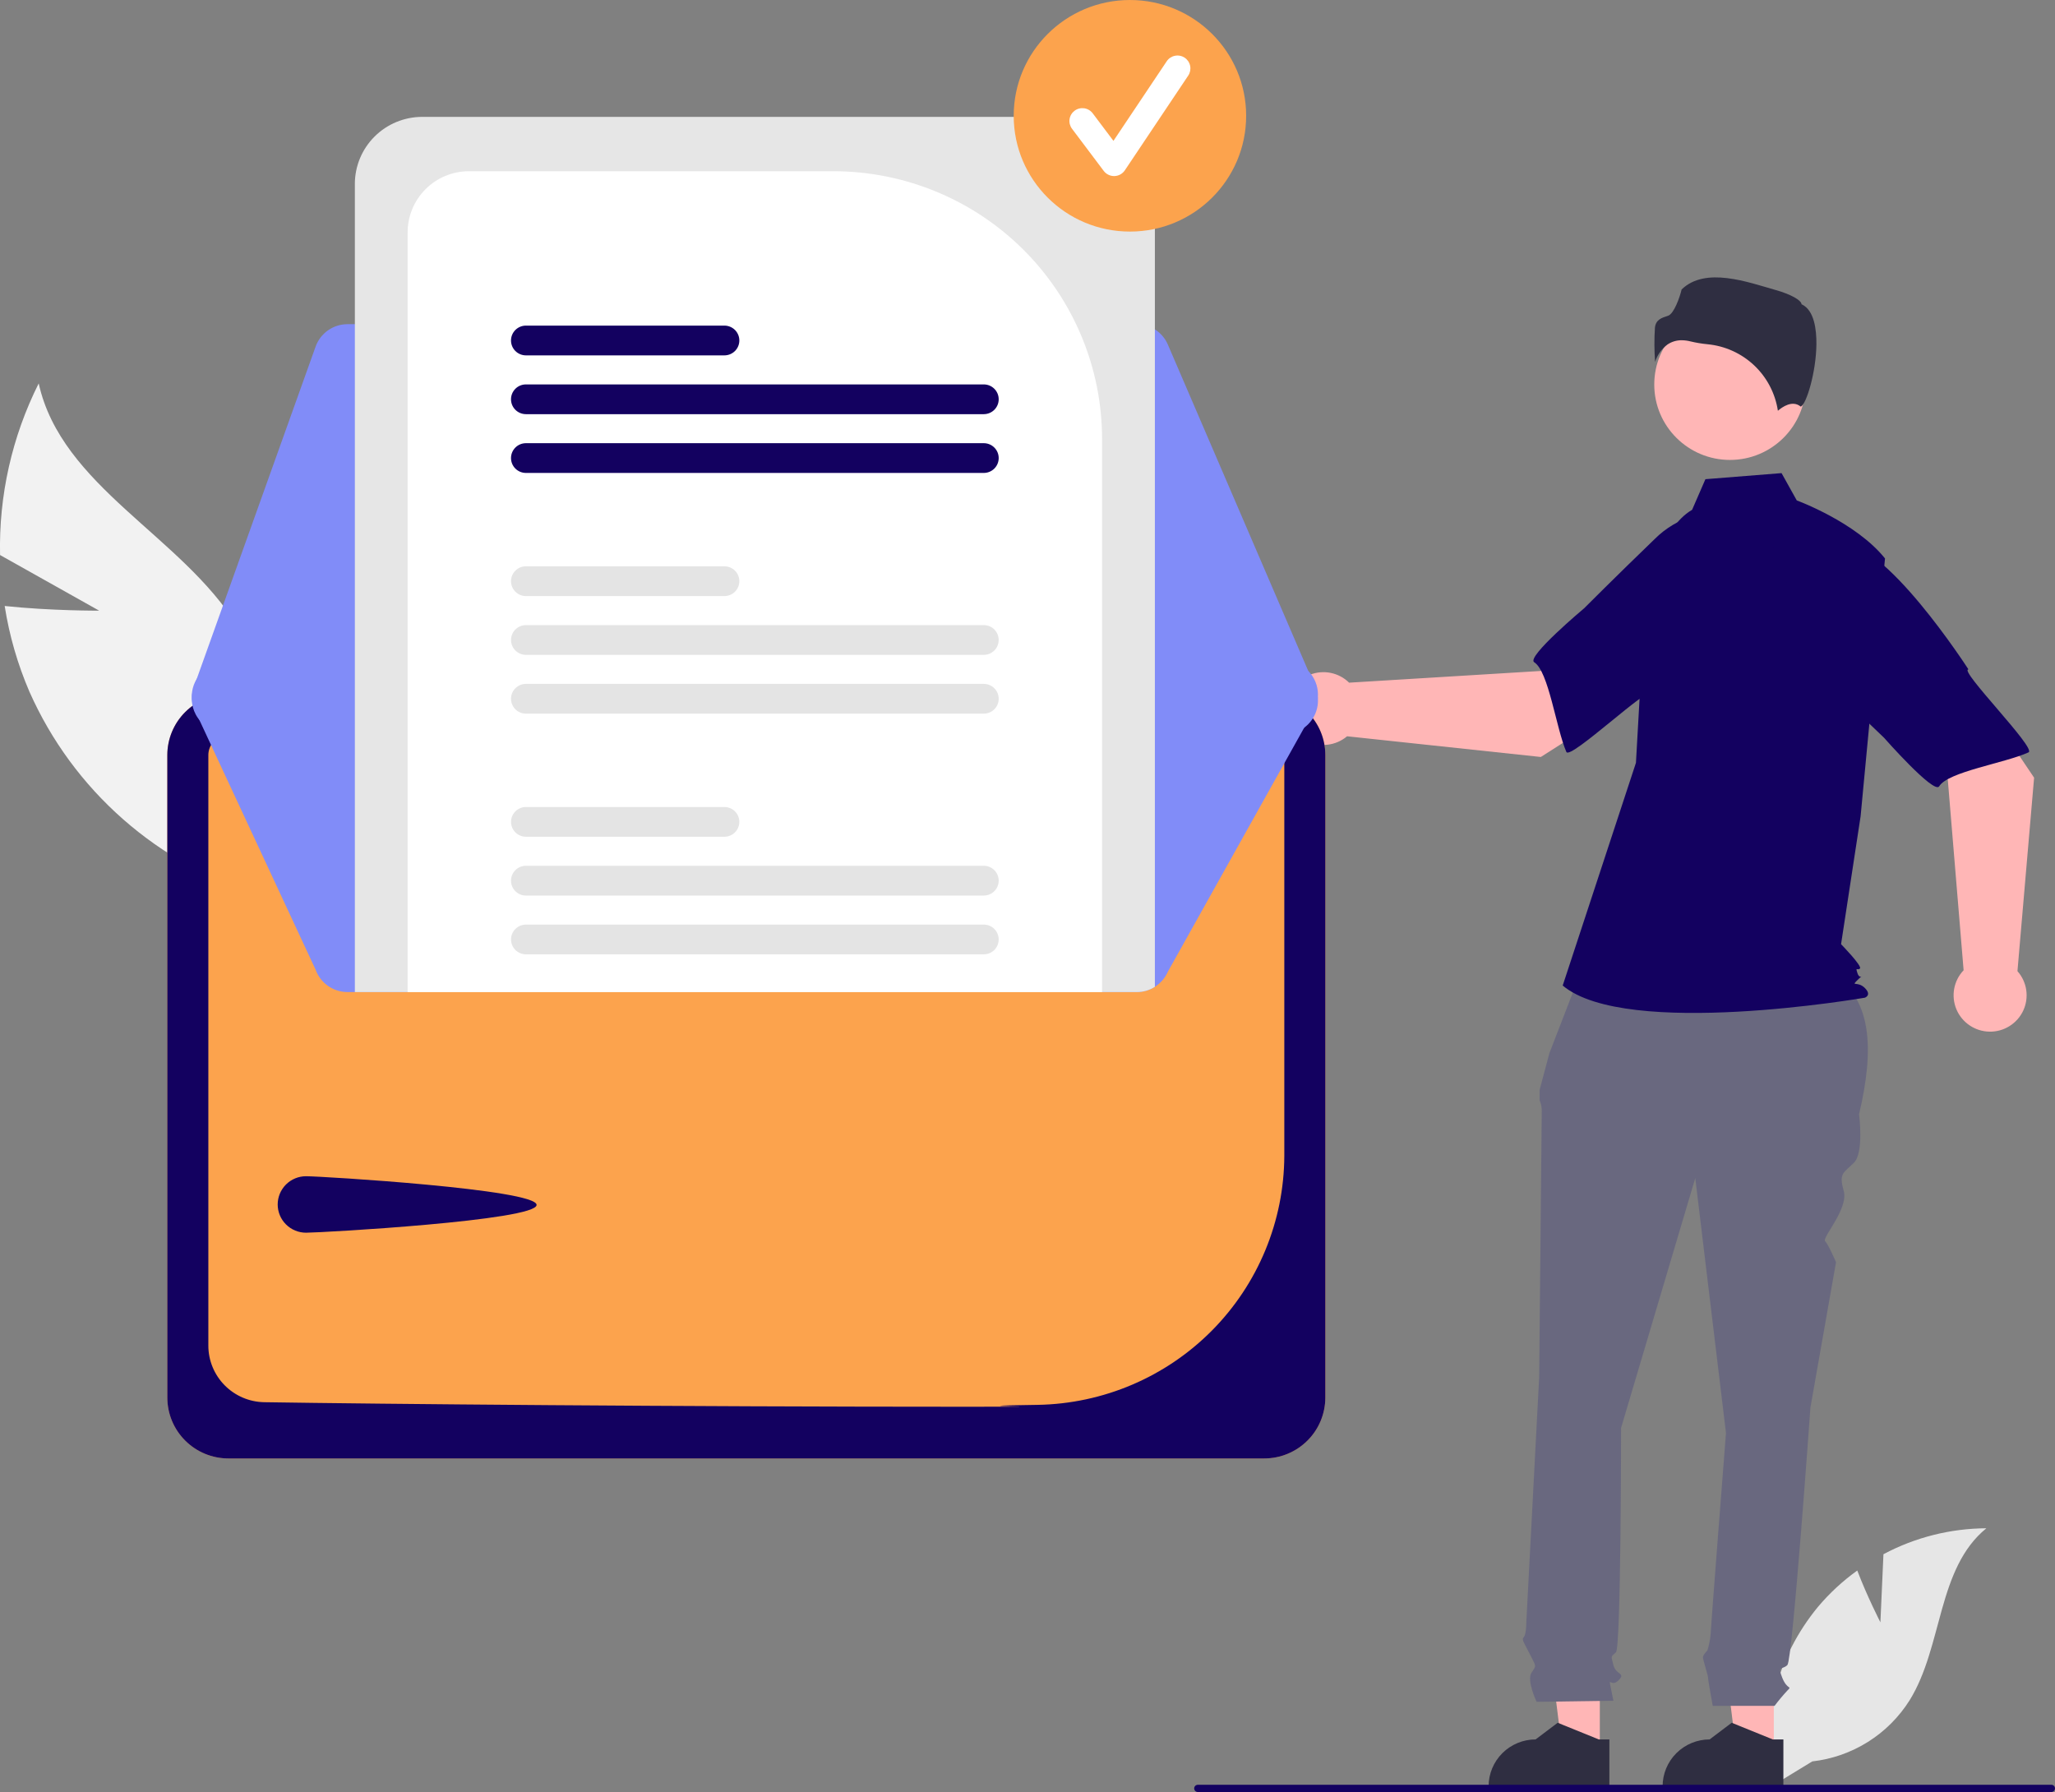 <svg width="125" height="109" viewBox="0 0 125 109" fill="none" xmlns="http://www.w3.org/2000/svg">
<rect x="0" y="0" width="125" height="109" fill="#808080" stroke="none"/>
<g clip-path="url(#clip0_1_298)">
<path d="M6.032 37.144L0.004 33.761C-0.077 30.143 0.73 26.559 2.354 23.321C3.744 29.605 11.056 32.595 14.431 38.081C15.47 39.801 16.107 41.731 16.296 43.729C16.485 45.727 16.22 47.742 15.521 49.624L15.917 54.497C12.802 53.567 9.926 51.976 7.488 49.832C5.05 47.688 3.107 45.044 1.793 42.08C1.073 40.41 0.566 38.656 0.285 36.86C3.096 37.158 6.032 37.144 6.032 37.144Z" fill="#F2F2F2"/>
<path d="M114.38 98.678L114.565 94.537C116.492 93.511 118.641 92.969 120.825 92.959C117.819 95.408 118.194 100.129 116.156 103.422C115.512 104.445 114.646 105.31 113.621 105.953C112.596 106.597 111.439 107.002 110.236 107.139L107.72 108.674C107.375 106.757 107.451 104.787 107.943 102.902C108.435 101.016 109.332 99.259 110.571 97.752C111.275 96.914 112.082 96.167 112.973 95.529C113.575 97.112 114.38 98.678 114.38 98.678Z" fill="#E6E6E6"/>
<path d="M107.897 106.543L105.619 106.543L104.535 97.788L107.898 97.788L107.897 106.543Z" fill="#FFB6B6"/>
<path d="M108.478 108.744L101.132 108.744V108.651C101.132 107.896 101.434 107.171 101.97 106.637C102.506 106.103 103.233 105.802 103.992 105.802H103.992L105.334 104.788L107.837 105.803L108.479 105.803L108.478 108.744Z" fill="#2F2E41"/>
<path d="M97.313 106.543L95.035 106.543L93.951 97.788L97.313 97.788L97.313 106.543Z" fill="#FFB6B6"/>
<path d="M97.894 108.744L90.548 108.744V108.651C90.548 107.896 90.849 107.171 91.385 106.637C91.922 106.103 92.649 105.802 93.407 105.802H93.407L94.749 104.788L97.253 105.803L97.894 105.803L97.894 108.744Z" fill="#2F2E41"/>
<path d="M96.327 58.677L111.146 59.046C113.96 60.569 114.003 63.865 113.081 67.779C113.081 67.779 113.392 70.106 112.769 70.726C112.147 71.346 111.835 71.346 112.147 72.432C112.458 73.517 110.813 75.29 111.013 75.49C111.213 75.689 111.68 76.774 111.68 76.774L110.123 85.614C110.123 85.614 109.034 100.967 108.722 101.277C108.411 101.588 108.1 101.277 108.411 102.053C108.722 102.828 109.034 102.518 108.722 102.828C108.447 103.124 108.187 103.435 107.944 103.759H104.181C104.181 103.759 103.897 102.208 103.897 102.053C103.897 101.898 103.586 100.967 103.586 100.812C103.586 100.657 103.861 100.383 103.861 100.383C103.956 100.068 104.02 99.744 104.053 99.416C104.053 99.106 104.987 87.165 104.987 87.165L103.119 71.656L98.605 86.855C98.605 86.855 98.605 100.192 98.294 100.502C97.982 100.812 97.982 100.657 98.138 101.277C98.294 101.898 98.916 101.743 98.449 102.208C97.982 102.673 97.827 101.898 97.982 102.673L98.138 103.449L93.468 103.515C93.468 103.515 92.846 102.208 93.157 101.743C93.468 101.277 93.45 101.404 93.07 100.643C92.69 99.882 92.534 99.727 92.69 99.571C92.846 99.416 92.846 98.591 92.846 98.591L93.624 83.753C93.624 83.753 93.78 68.089 93.78 67.624C93.791 67.385 93.747 67.146 93.65 66.927V66.295L94.247 64.057L96.327 58.677Z" fill="#69687F"/>
<path d="M105.229 27.976C107.772 27.976 109.833 25.922 109.833 23.389C109.833 20.855 107.772 18.801 105.229 18.801C102.686 18.801 100.624 20.855 100.624 23.389C100.624 25.922 102.686 27.976 105.229 27.976Z" fill="#FFB6B6"/>
<path d="M102.927 31.008C101.935 31.596 101.341 32.675 101.001 33.774C100.37 35.807 99.99 37.91 99.87 40.035L99.51 46.398L95.055 59.946C98.916 63.202 113.432 60.686 113.432 60.686C113.432 60.686 113.877 60.538 113.432 60.094C112.986 59.65 112.552 60.044 112.998 59.6C113.444 59.156 113.136 59.65 112.988 59.206C112.839 58.762 112.988 59.058 113.136 58.91C113.285 58.762 111.987 57.431 111.987 57.431L113.175 49.654L114.66 33.968C112.878 31.748 109.293 30.439 109.293 30.439L108.367 28.778L103.736 29.147L102.927 31.008Z" fill="#130160"/>
<path d="M102.295 20.696C102.473 20.698 102.65 20.721 102.823 20.765C103.163 20.847 103.508 20.904 103.856 20.938C104.922 21.038 105.924 21.491 106.701 22.224C107.478 22.958 107.986 23.93 108.144 24.985C108.412 24.753 109.021 24.325 109.52 24.722C109.527 24.729 109.532 24.732 109.549 24.724C109.881 24.567 110.469 22.639 110.487 20.942C110.496 20.041 110.354 18.89 109.622 18.526L109.584 18.506L109.574 18.465C109.525 18.262 108.979 17.916 108.03 17.647C106.306 17.157 103.736 16.204 102.288 17.607C102.179 18.08 101.822 19.092 101.462 19.207C101.064 19.334 100.72 19.443 100.665 19.93C100.62 20.624 100.623 21.319 100.675 22.012C100.81 21.588 101.075 21.217 101.433 20.951C101.688 20.781 101.988 20.692 102.295 20.696Z" fill="#2F2E41"/>
<path d="M93.725 46.044L101.246 41.245L97.458 36.227L93.718 40.812L82.063 41.524C81.756 41.222 81.368 41.016 80.946 40.93C80.523 40.844 80.085 40.882 79.684 41.04C79.284 41.198 78.938 41.469 78.688 41.819C78.439 42.17 78.298 42.585 78.282 43.014C78.265 43.443 78.375 43.868 78.596 44.236C78.818 44.605 79.142 44.901 79.53 45.088C79.918 45.276 80.352 45.347 80.779 45.294C81.207 45.24 81.61 45.063 81.938 44.785L93.725 46.044Z" fill="#FFB6B6"/>
<path d="M108.227 34.546C108.663 37.178 100.42 42.205 100.42 42.205C100.42 41.587 95.5 46.251 95.278 45.738C94.647 44.282 94.203 40.833 93.321 40.281C92.817 39.965 96.359 36.999 96.359 36.999C96.359 36.999 98.213 35.138 100.646 32.791C101.321 32.114 102.158 31.619 103.077 31.352C103.996 31.084 104.968 31.052 105.903 31.26C105.903 31.26 107.79 31.914 108.227 34.546Z" fill="#130160"/>
<path d="M123.729 47.304L118.754 39.913L113.8 43.793L118.479 47.422L119.441 59.017C119.144 59.328 118.945 59.719 118.868 60.142C118.791 60.564 118.838 61 119.005 61.396C119.172 61.792 119.451 62.131 119.808 62.371C120.165 62.612 120.585 62.744 121.016 62.751C121.447 62.759 121.87 62.641 122.235 62.412C122.6 62.184 122.891 61.854 123.071 61.464C123.251 61.074 123.313 60.64 123.25 60.215C123.187 59.79 123.002 59.393 122.716 59.071L123.729 47.304Z" fill="#FFB6B6"/>
<path d="M111.885 33.102C114.517 32.611 119.735 40.716 119.735 40.716C119.115 40.729 123.899 45.531 123.39 45.763C121.942 46.423 118.49 46.938 117.955 47.828C117.649 48.337 114.598 44.872 114.598 44.872C114.598 44.872 112.691 43.064 110.284 40.69C109.591 40.032 109.076 39.209 108.788 38.299C108.5 37.389 108.448 36.421 108.636 35.486C108.636 35.486 109.253 33.592 111.885 33.102Z" fill="#130160"/>
<path d="M125 108.78C125 108.809 124.994 108.838 124.983 108.865C124.972 108.891 124.956 108.916 124.936 108.936C124.915 108.956 124.891 108.973 124.864 108.984C124.837 108.995 124.808 109 124.78 109H72.86C72.802 109 72.745 108.977 72.704 108.936C72.663 108.895 72.639 108.839 72.639 108.78C72.639 108.722 72.663 108.666 72.704 108.625C72.745 108.584 72.802 108.561 72.86 108.561H124.78C124.808 108.561 124.837 108.566 124.864 108.577C124.891 108.588 124.915 108.605 124.936 108.625C124.956 108.645 124.972 108.67 124.983 108.696C124.994 108.723 125 108.752 125 108.78Z" fill="#130160"/>
<path d="M76.903 42.226H13.891C12.907 42.227 11.963 42.617 11.267 43.31C10.571 44.004 10.179 44.944 10.178 45.925V85.013C10.179 85.993 10.571 86.934 11.267 87.627C11.963 88.321 12.907 88.711 13.891 88.712H76.903C77.887 88.711 78.831 88.321 79.527 87.627C80.223 86.934 80.615 85.993 80.616 85.013V45.925C80.615 44.944 80.223 44.004 79.527 43.31C78.831 42.617 77.887 42.227 76.903 42.226Z" fill="#FCA34D"/>
<path d="M76.903 42.226H13.891C12.907 42.227 11.963 42.617 11.267 43.31C10.571 44.004 10.179 44.944 10.178 45.925V85.013C10.179 85.993 10.571 86.934 11.267 87.627C11.963 88.321 12.907 88.711 13.891 88.712H76.903C77.887 88.711 78.831 88.321 79.527 87.627C80.223 86.934 80.615 85.993 80.616 85.013V45.925C80.615 44.944 80.223 44.004 79.527 43.31C78.831 42.617 77.887 42.227 76.903 42.226ZM78.121 70.302C78.106 74.282 76.526 78.097 73.721 80.929C70.915 83.761 67.107 85.385 63.114 85.452C56.72 85.535 66.651 85.567 58.94 85.567C41.307 85.567 22.921 85.399 16.061 85.29C15.158 85.272 14.298 84.902 13.665 84.261C13.032 83.62 12.676 82.757 12.673 81.858V45.928C12.673 45.606 12.801 45.297 13.03 45.069C13.258 44.841 13.568 44.712 13.891 44.711H76.9C77.223 44.712 77.533 44.84 77.762 45.067C77.991 45.294 78.12 45.603 78.121 45.925V70.302Z" fill="#130160"/>
<path d="M69.146 19.718H21.138C20.713 19.718 20.299 19.85 19.952 20.093C19.605 20.337 19.341 20.682 19.198 21.081L11.784 41.806C11.673 42.116 11.639 42.447 11.683 42.773C11.728 43.098 11.85 43.408 12.04 43.676C12.229 43.945 12.481 44.164 12.774 44.316C13.066 44.467 13.391 44.546 13.72 44.547L78.107 44.661H78.11C78.451 44.661 78.786 44.576 79.086 44.416C79.386 44.255 79.641 44.022 79.829 43.739C80.016 43.455 80.131 43.13 80.161 42.791C80.191 42.453 80.137 42.113 80.003 41.801L79.89 41.849L80.003 41.801L71.038 20.961C70.88 20.592 70.616 20.277 70.28 20.056C69.943 19.835 69.549 19.718 69.146 19.718Z" fill="#818CF8"/>
<path d="M80.169 42.251C80.169 42.529 80.112 42.804 80.003 43.059L71.039 59.101C70.879 59.47 70.615 59.783 70.279 60.004C69.942 60.225 69.549 60.343 69.146 60.343H21.139C20.714 60.343 20.299 60.212 19.952 59.968C19.604 59.724 19.341 59.38 19.197 58.981L11.784 43.054C11.693 42.8 11.654 42.531 11.667 42.262C11.681 41.993 11.747 41.729 11.863 41.486C11.979 41.242 12.142 41.024 12.343 40.843C12.543 40.663 12.778 40.523 13.033 40.433C13.253 40.354 13.486 40.313 13.72 40.313L21.585 40.298L24.795 40.293L67.036 40.219L70.248 40.214L78.108 40.199H78.109C78.656 40.199 79.18 40.415 79.566 40.8C79.952 41.185 80.169 41.707 80.169 42.251Z" fill="#818CF8"/>
<path d="M18.615 71.545C19.567 71.545 32.64 72.341 32.64 73.29C32.64 74.239 19.567 74.98 18.615 74.98C18.158 74.98 17.719 74.799 17.396 74.477C17.073 74.155 16.891 73.718 16.891 73.263C16.891 72.807 17.073 72.371 17.396 72.048C17.719 71.726 18.158 71.545 18.615 71.545Z" fill="#130160"/>
<path d="M66.156 7.109H25.677C24.592 7.111 23.552 7.541 22.785 8.305C22.018 9.069 21.586 10.105 21.585 11.186V60.343H69.146C69.537 60.345 69.919 60.234 70.248 60.024V11.186C70.247 10.105 69.815 9.069 69.048 8.305C68.281 7.541 67.241 7.111 66.156 7.109Z" fill="#E6E6E6"/>
<path d="M50.706 10.415H28.522C27.534 10.416 26.587 10.807 25.889 11.503C25.19 12.199 24.797 13.142 24.795 14.126V60.343H67.036V26.686C67.031 22.372 65.309 18.236 62.248 15.186C59.186 12.136 55.035 10.42 50.706 10.415Z" fill="white"/>
<path d="M59.84 56.239H31.991C31.751 56.239 31.52 56.334 31.35 56.504C31.18 56.673 31.084 56.903 31.084 57.143C31.084 57.383 31.18 57.613 31.35 57.783C31.52 57.952 31.751 58.047 31.991 58.047H59.84C60.081 58.047 60.311 57.952 60.482 57.783C60.652 57.613 60.747 57.383 60.747 57.143C60.747 56.903 60.652 56.673 60.482 56.504C60.311 56.334 60.081 56.239 59.84 56.239Z" fill="#E4E4E4"/>
<path d="M59.84 52.662H31.991C31.75 52.662 31.519 52.758 31.349 52.927C31.179 53.097 31.083 53.327 31.083 53.567C31.083 53.807 31.179 54.038 31.349 54.208C31.519 54.377 31.75 54.473 31.991 54.473H59.84C60.081 54.473 60.312 54.377 60.482 54.208C60.653 54.038 60.748 53.807 60.748 53.567C60.748 53.327 60.653 53.097 60.482 52.927C60.312 52.758 60.081 52.662 59.84 52.662Z" fill="#E4E4E4"/>
<path d="M44.063 49.087H31.991C31.751 49.087 31.52 49.182 31.35 49.352C31.18 49.522 31.084 49.752 31.084 49.992C31.084 50.231 31.18 50.461 31.35 50.631C31.52 50.8 31.751 50.896 31.991 50.896H44.063C44.304 50.896 44.535 50.8 44.705 50.631C44.875 50.461 44.971 50.231 44.971 49.992C44.971 49.752 44.875 49.522 44.705 49.352C44.535 49.182 44.304 49.087 44.063 49.087Z" fill="#E4E4E4"/>
<path d="M59.84 41.598H31.991C31.75 41.598 31.519 41.693 31.349 41.863C31.179 42.033 31.083 42.263 31.083 42.503C31.083 42.743 31.179 42.973 31.349 43.143C31.519 43.313 31.75 43.408 31.991 43.408H59.84C60.081 43.408 60.312 43.313 60.482 43.143C60.653 42.973 60.748 42.743 60.748 42.503C60.748 42.263 60.653 42.033 60.482 41.863C60.312 41.693 60.081 41.598 59.84 41.598Z" fill="#E4E4E4"/>
<path d="M59.84 38.023H31.991C31.751 38.023 31.52 38.118 31.35 38.288C31.18 38.457 31.084 38.687 31.084 38.927C31.084 39.167 31.18 39.397 31.35 39.567C31.52 39.736 31.751 39.832 31.991 39.832H59.84C60.081 39.832 60.311 39.736 60.482 39.567C60.652 39.397 60.747 39.167 60.747 38.927C60.747 38.687 60.652 38.457 60.482 38.288C60.311 38.118 60.081 38.023 59.84 38.023Z" fill="#E4E4E4"/>
<path d="M44.063 34.446H31.991C31.75 34.446 31.519 34.541 31.349 34.711C31.179 34.881 31.083 35.111 31.083 35.351C31.083 35.591 31.179 35.822 31.349 35.991C31.519 36.161 31.75 36.257 31.991 36.257H44.063C44.304 36.257 44.535 36.161 44.706 35.991C44.876 35.822 44.972 35.591 44.972 35.351C44.972 35.111 44.876 34.881 44.706 34.711C44.535 34.541 44.304 34.446 44.063 34.446Z" fill="#E4E4E4"/>
<path d="M59.84 26.957H31.991C31.75 26.957 31.519 27.052 31.349 27.222C31.179 27.392 31.083 27.622 31.083 27.862C31.083 28.102 31.179 28.332 31.349 28.502C31.519 28.672 31.75 28.767 31.991 28.767H59.84C60.081 28.767 60.312 28.672 60.482 28.502C60.653 28.332 60.748 28.102 60.748 27.862C60.748 27.622 60.653 27.392 60.482 27.222C60.312 27.052 60.081 26.957 59.84 26.957Z" fill="#130160"/>
<path d="M59.84 23.382H31.991C31.75 23.382 31.519 23.477 31.349 23.647C31.179 23.817 31.083 24.047 31.083 24.287C31.083 24.527 31.179 24.757 31.349 24.927C31.519 25.097 31.75 25.192 31.991 25.192H59.84C60.081 25.192 60.312 25.097 60.482 24.927C60.653 24.757 60.748 24.527 60.748 24.287C60.748 24.047 60.653 23.817 60.482 23.647C60.312 23.477 60.081 23.382 59.84 23.382Z" fill="#130160"/>
<path d="M44.063 19.805H31.991C31.75 19.805 31.519 19.901 31.349 20.07C31.179 20.24 31.083 20.47 31.083 20.71C31.083 20.951 31.179 21.181 31.349 21.351C31.519 21.52 31.75 21.616 31.991 21.616H44.063C44.304 21.616 44.535 21.52 44.706 21.351C44.876 21.181 44.972 20.951 44.972 20.71C44.972 20.47 44.876 20.24 44.706 20.07C44.535 19.901 44.304 19.805 44.063 19.805Z" fill="#130160"/>
<path d="M68.731 14.086C72.635 14.086 75.8 10.933 75.8 7.043C75.8 3.153 72.635 0 68.731 0C64.826 0 61.661 3.153 61.661 7.043C61.661 10.933 64.826 14.086 68.731 14.086Z" fill="#FCA34D"/>
<path d="M67.766 10.709C67.644 10.709 67.524 10.681 67.415 10.626C67.305 10.572 67.21 10.493 67.137 10.396L65.209 7.833C65.146 7.751 65.101 7.657 65.075 7.558C65.049 7.458 65.043 7.354 65.058 7.252C65.072 7.15 65.107 7.052 65.159 6.963C65.212 6.874 65.282 6.797 65.365 6.735C65.447 6.673 65.541 6.628 65.642 6.603C65.742 6.577 65.846 6.572 65.949 6.586C66.051 6.601 66.15 6.636 66.238 6.688C66.327 6.741 66.405 6.811 66.467 6.893L67.728 8.569L70.969 3.726C71.085 3.553 71.265 3.433 71.469 3.393C71.674 3.352 71.886 3.394 72.059 3.509C72.233 3.624 72.353 3.804 72.394 4.007C72.435 4.211 72.393 4.423 72.278 4.596L68.421 10.36C68.351 10.464 68.257 10.55 68.147 10.611C68.037 10.672 67.914 10.705 67.788 10.709C67.781 10.709 67.773 10.709 67.766 10.709Z" fill="white"/>
</g>
<defs>
<clipPath id="clip0_1_298">
<rect width="125" height="109" fill="white"/>
</clipPath>
</defs>
</svg>
